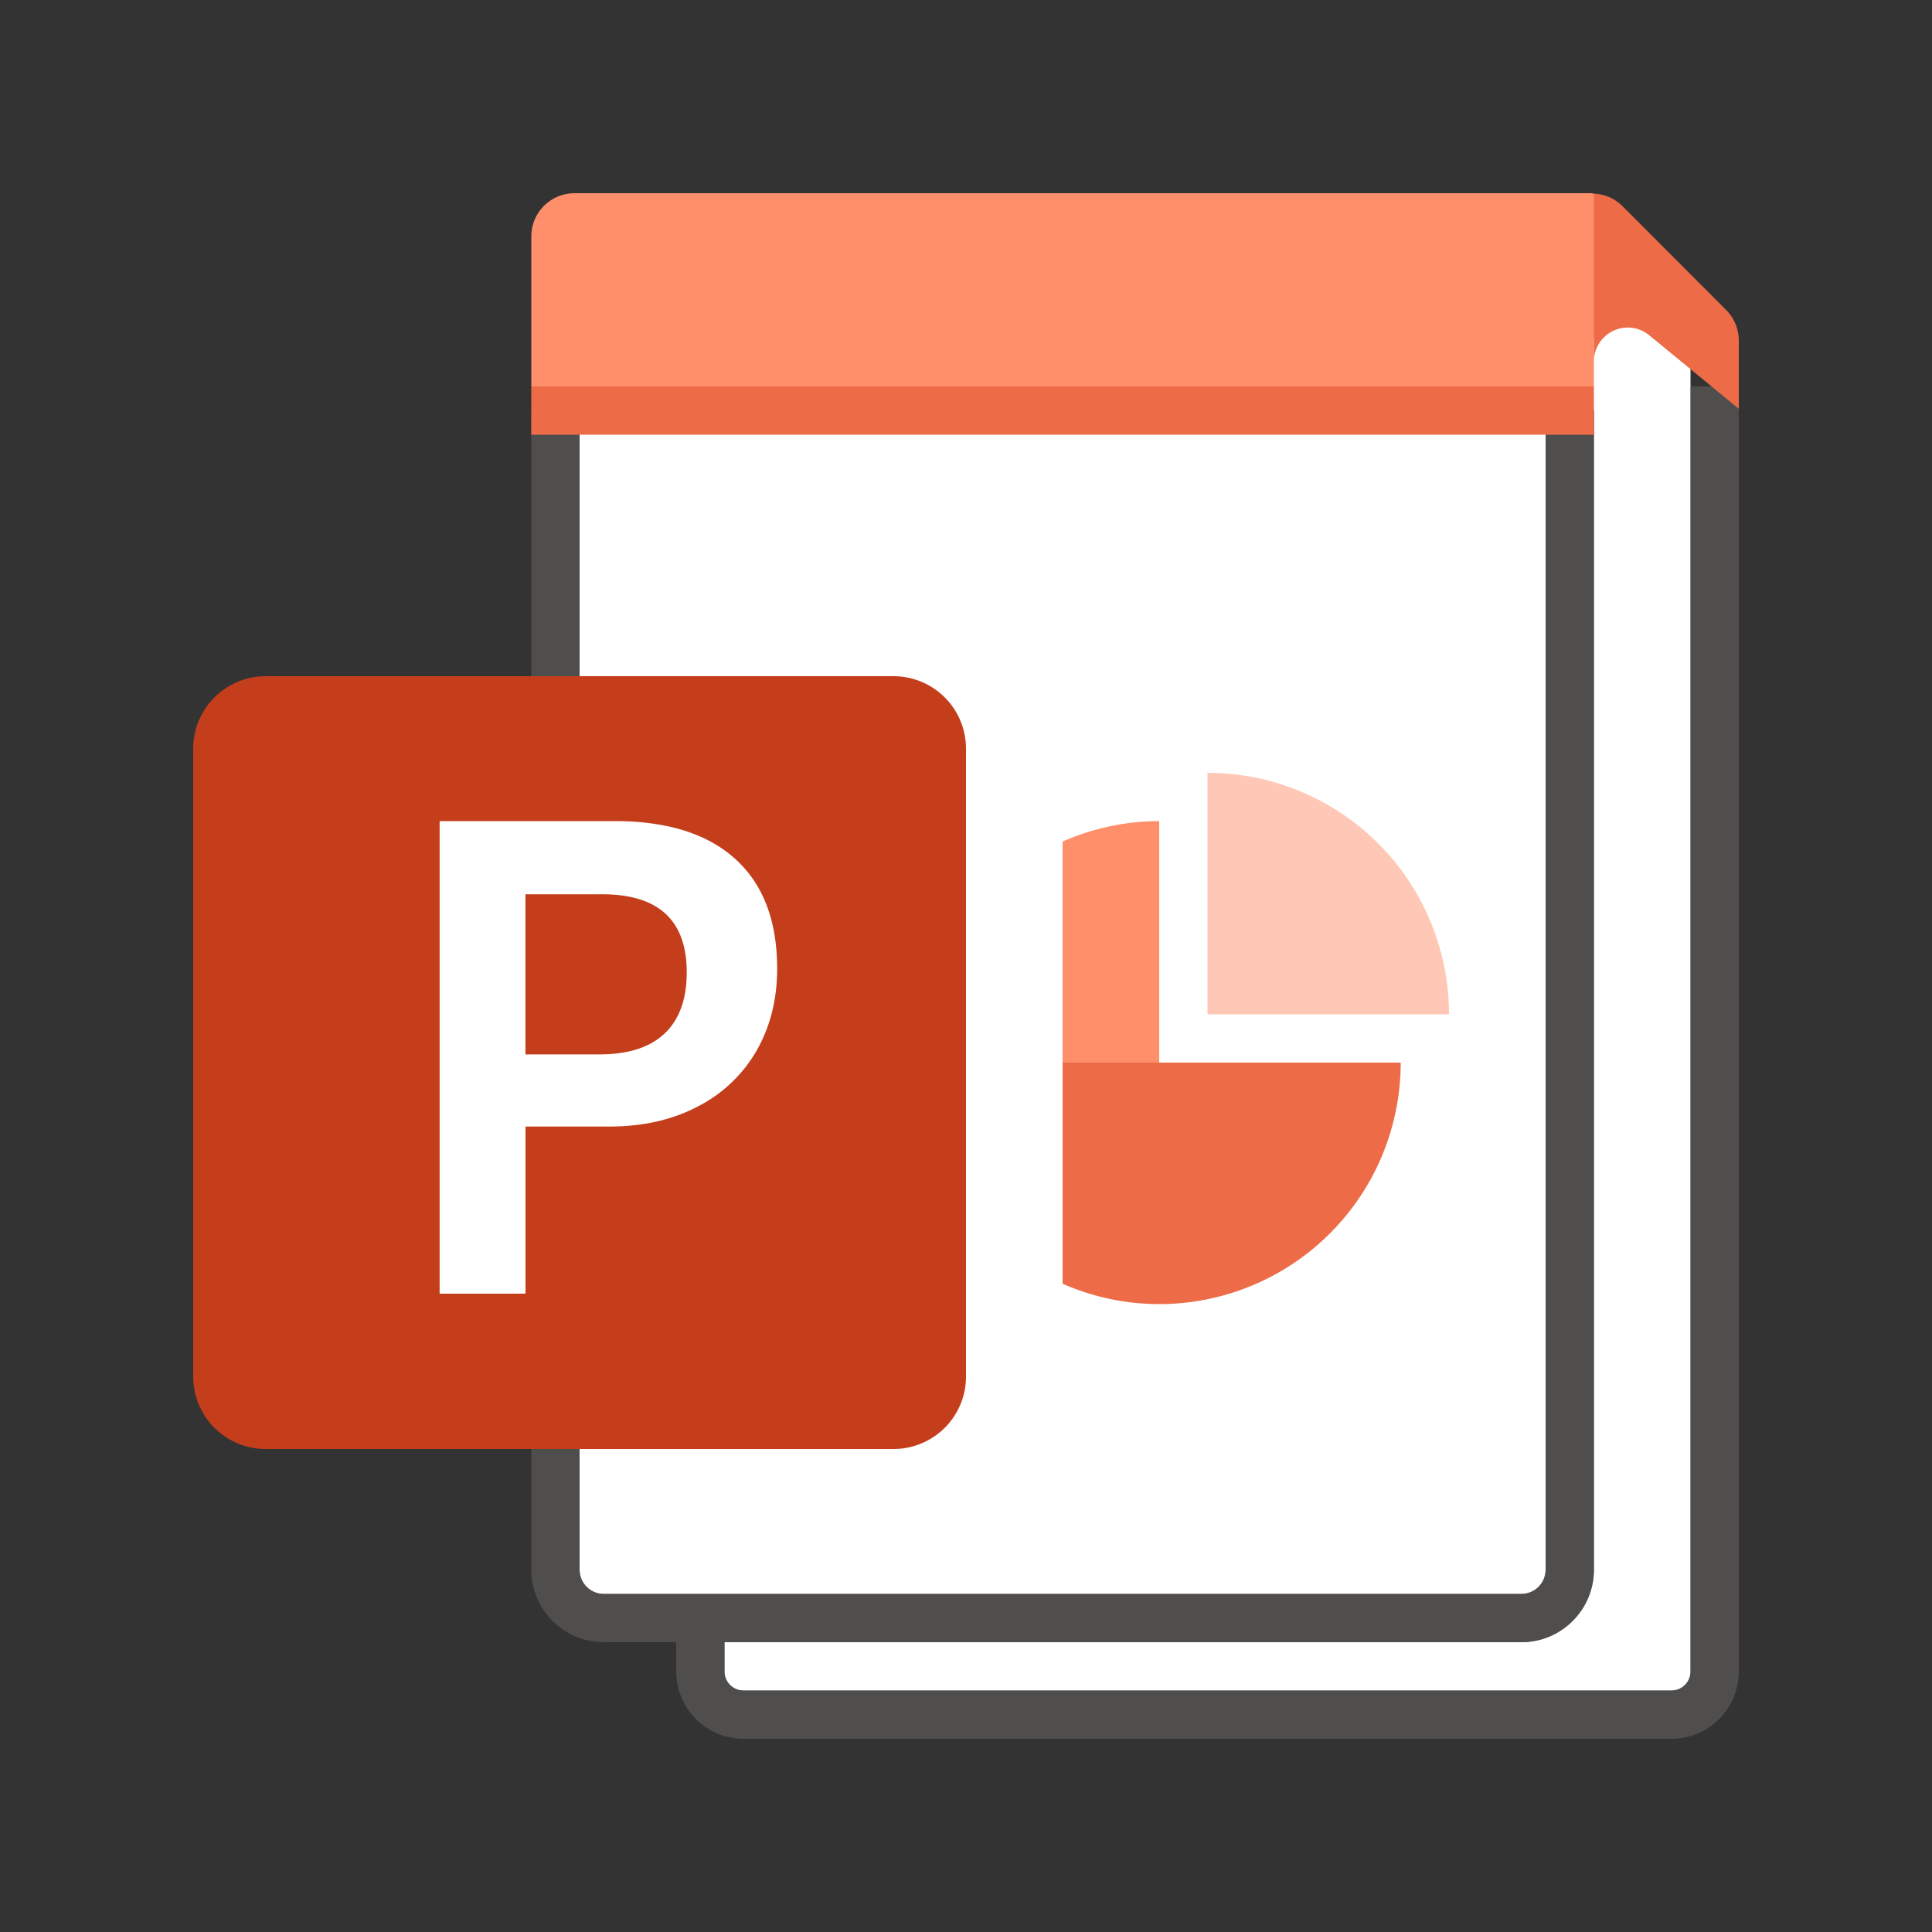 <svg xmlns="http://www.w3.org/2000/svg" viewBox="0 0 40 40"><rect x="0" y="0" width="40" height="40" fill="#333333" stroke="none"/><g fill="#FFF"><path d="M33 32.5c0 .827-.673 1.5-1.5 1.5H15v.607c0 .217.176.393.393.393h19.214a.393.393 0 0 0 .393-.393V7.5h.5v-.572l-3-1.678V8.5h.5v24z"/><path d="M12.5 33h19a.5.5 0 0 0 .5-.5v-24H12v24a.5.5 0 0 0 .5.5z"/></g><path opacity=".64" fill="#605E5C" d="M35 8v26.607a.393.393 0 0 1-.393.393H15.393a.393.393 0 0 1-.393-.393V34h16.5c.827 0 1.5-.673 1.5-1.5v-24h-1v24a.5.5 0 0 1-.5.5h-19a.5.5 0 0 1-.5-.5v-24h-1v24c0 .827.673 1.5 1.5 1.5H14v.607c0 .768.625 1.393 1.393 1.393h19.214c.768 0 1.393-.625 1.393-1.393V8h-1z"/><path fill="#FF8F6B" d="M33 4.01c-.017-.001-.032-.01-.048-.01h-21.06C11.4 4 11 4.4 11 4.893V8l.5.5h21L33 8V7l.5-.5V5l-.5-.99z"/><path fill="#ED6C47" d="M11 8h22v1H11zM34.147 6.942L36 8.464V7.048a.892.892 0 0 0-.262-.63L33.584 4.26A.889.889 0 0 0 33 4.01v3.474a.701.701 0 0 1 1.147-.542zM24 22l-1-1-1 1v4.578A4.971 4.971 0 0 0 24 27a5 5 0 0 0 5-5h-5z"/><path fill="#FF8F6B" d="M22 17.422V22h2v-5c-.712 0-1.387.154-2 .422z"/><path fill="#FFC7B5" d="M25 16a5 5 0 0 1 5 5h-5v-5z"/><g><path fill="#C43E1C" d="M5.5 30h13a1.5 1.5 0 0 0 1.5-1.5v-13a1.5 1.5 0 0 0-1.5-1.5h-13A1.5 1.5 0 0 0 4 15.5v13A1.5 1.5 0 0 0 5.5 30z"/><path fill="#FFF" d="M12.727 17c1.086 0 1.92.261 2.497.785.578.523.866 1.28.866 2.271 0 .637-.143 1.203-.428 1.7a2.95 2.95 0 0 1-1.219 1.155c-.527.276-1.137.413-1.832.413H10.88v3.46H9.102V17h3.625zm-1.848 4.83h1.53c.597 0 1.047-.144 1.352-.433.304-.289.457-.71.457-1.266 0-1.077-.584-1.616-1.752-1.616h-1.587v3.315z"/></g></svg>